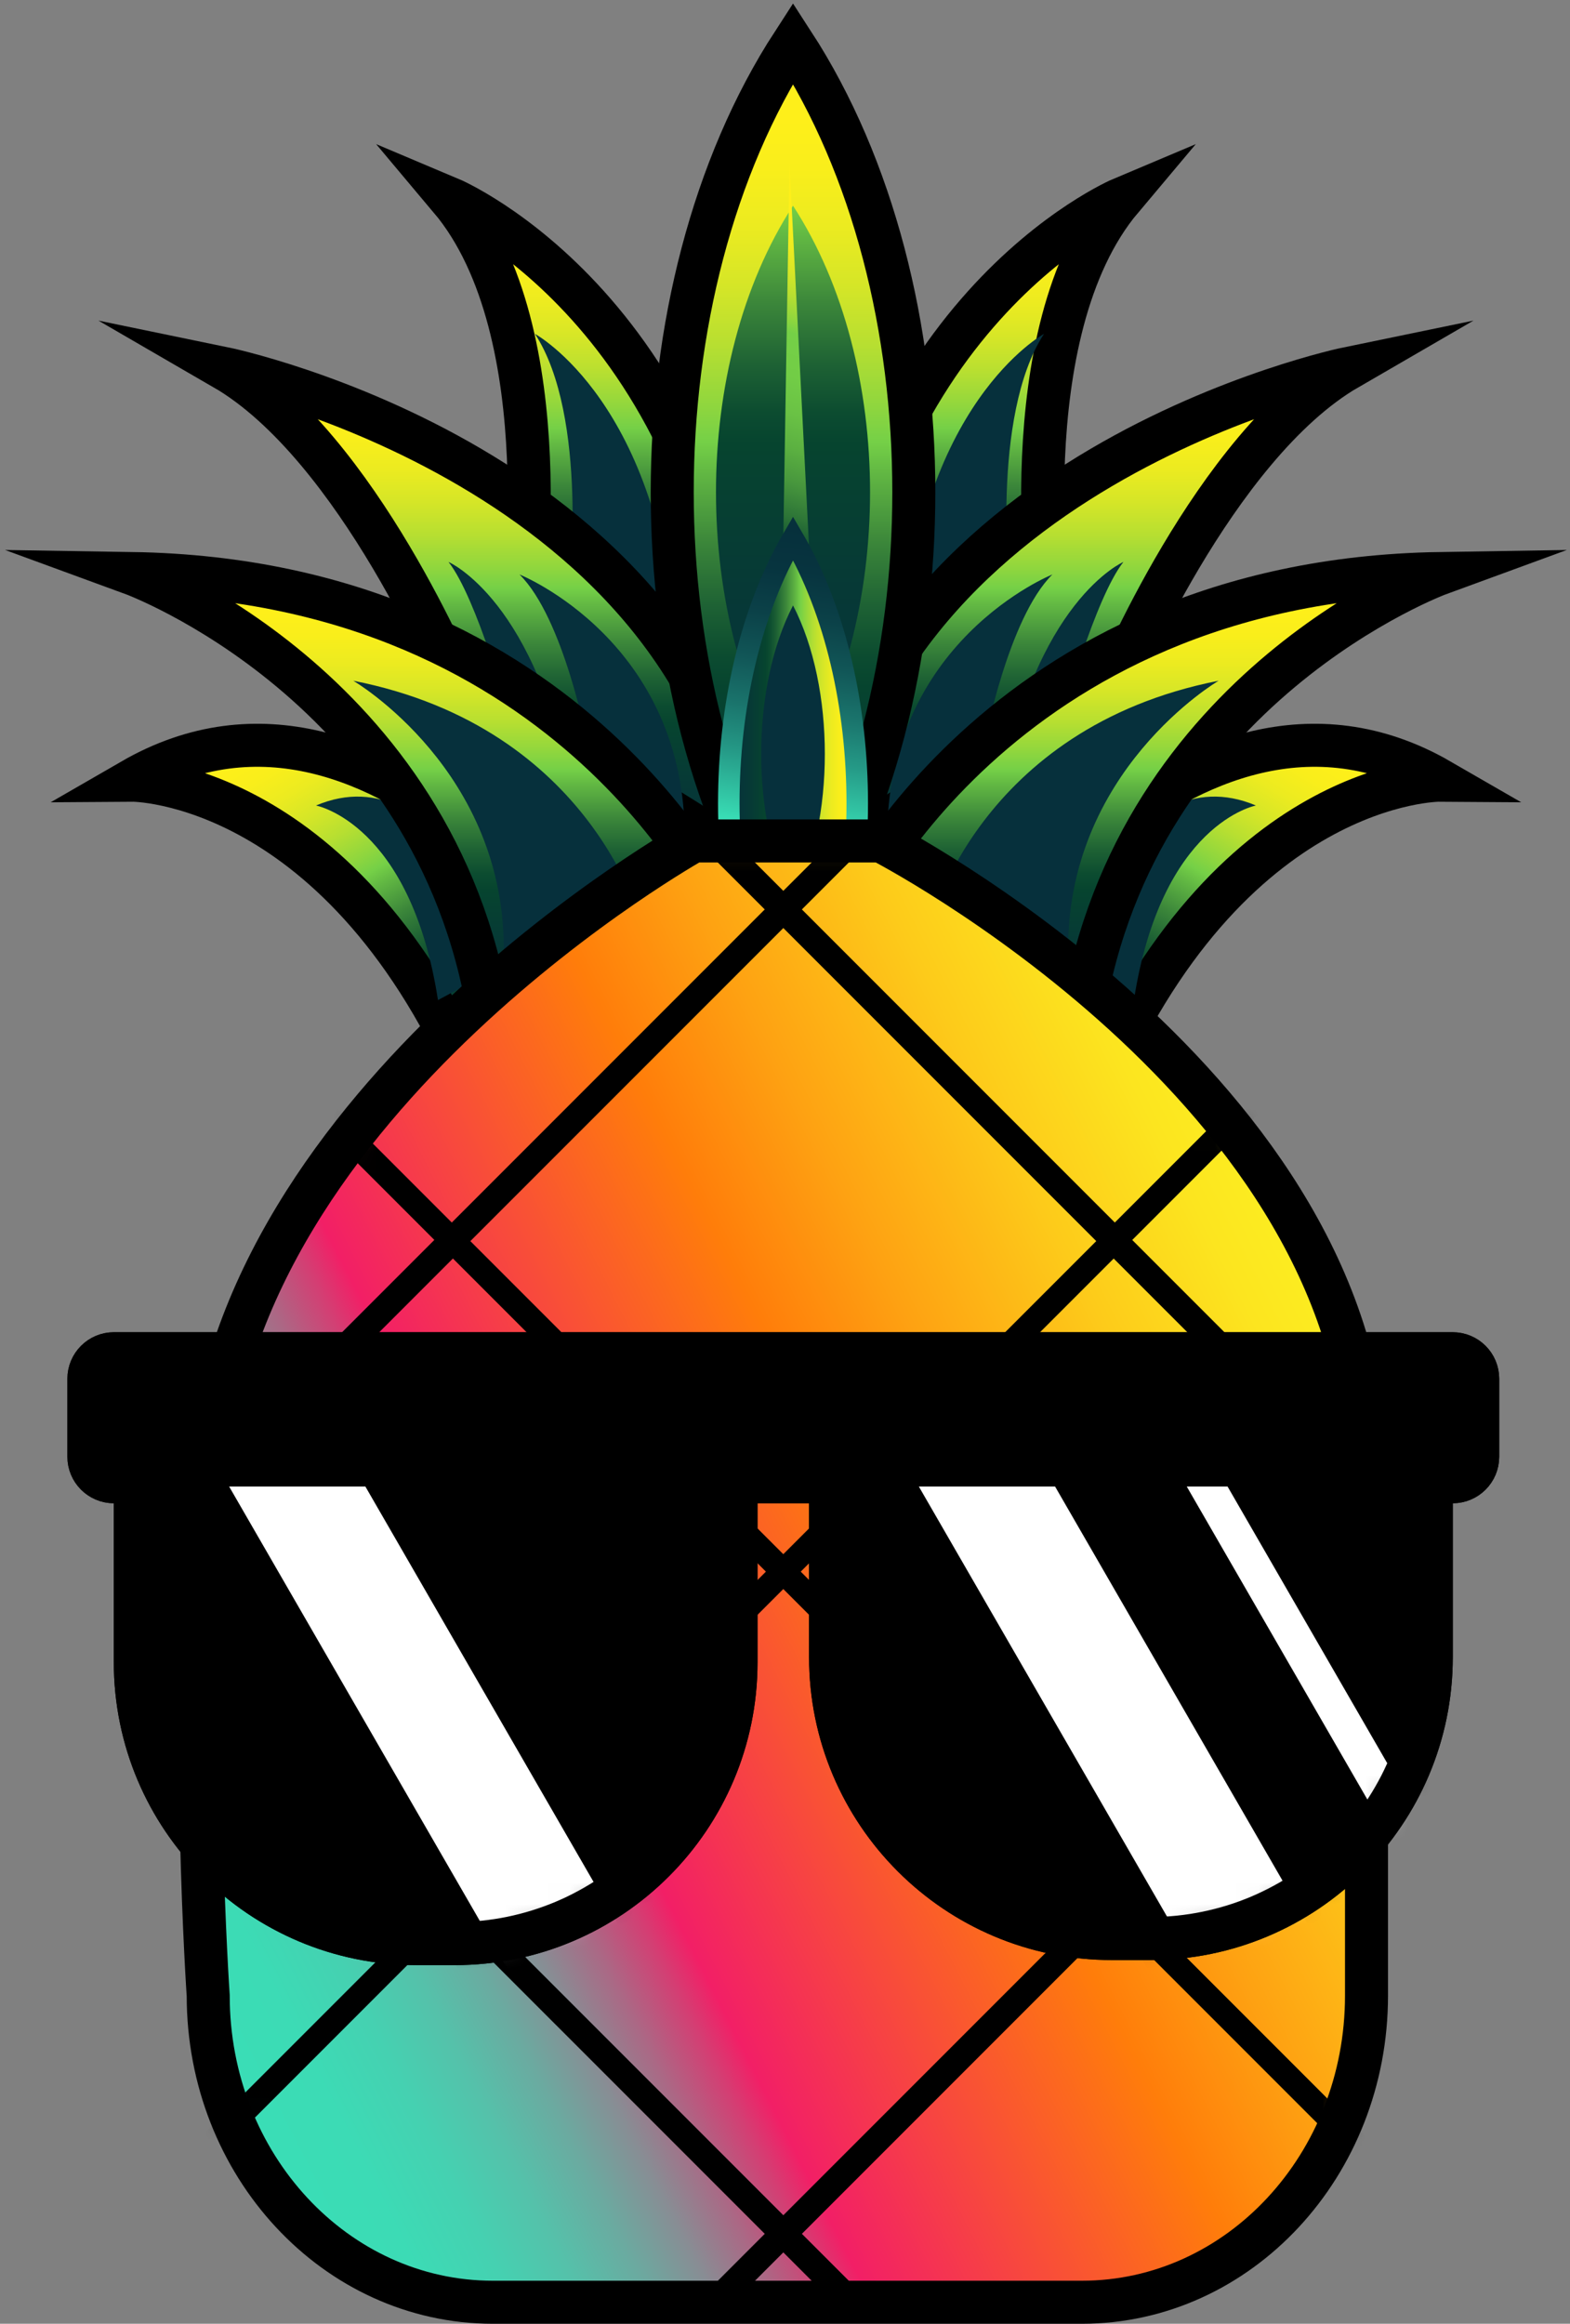 <svg width="73" height="108" viewBox="0 0 73 108" fill="none" xmlns="http://www.w3.org/2000/svg">
<rect x="0" y="0" width="73" height="108" fill="#808080" stroke="none"/>
<g id="Group">
<g id="Group_2">
<path id="Vector" d="M66.952 36.26C66.952 36.26 57.09 36.188 50.844 50.981L44.269 46.379C44.269 46.379 55.118 29.429 66.952 36.26Z" fill="url(#paint0_linear_438_31633)" stroke="black" stroke-width="2" stroke-miterlimit="10"/>
<path id="Vector_2" d="M58.397 37.437C58.397 37.437 54 38.259 52.724 46.479L49.331 44.664C49.331 44.664 52.435 34.925 58.397 37.437Z" fill="#06303C"/>
<path id="Vector_3" d="M52.159 9.232C52.159 9.232 39.667 14.492 38.352 33.229L48.824 28.627C48.824 28.627 46.899 15.478 52.159 9.232Z" fill="url(#paint1_linear_438_31633)" stroke="black" stroke-width="2" stroke-miterlimit="10"/>
<path id="Vector_4" d="M48.543 15.517C48.543 15.517 42.595 18.751 41.968 30.271L46.955 27.442C46.955 27.442 46.038 19.357 48.543 15.517Z" fill="#06303C"/>
<path id="Vector_5" d="M62.678 17.122C62.678 17.122 40.325 21.724 38.023 40.133C38.023 40.133 47.228 34.215 51.83 31.914C51.83 31.914 56.432 20.738 62.678 17.122Z" fill="url(#paint2_linear_438_31633)" stroke="black" stroke-width="2" stroke-miterlimit="10"/>
<path id="Vector_6" d="M48.932 26.7C48.932 26.7 41.155 29.803 41.25 39.102C41.25 39.102 44.252 35.81 45.785 34.494C45.785 34.494 46.875 28.733 48.932 26.7Z" fill="#06303C"/>
<path id="Vector_7" d="M52.236 26.116C52.236 26.116 48.06 27.919 46.494 37.057C46.494 37.057 48.468 34.306 49.413 33.26C49.413 33.26 50.921 27.782 52.236 26.116Z" fill="#06303C"/>
<path id="Vector_8" d="M66.952 26.655C66.952 26.655 52.816 31.826 50.351 47.156L39.303 42.64C39.303 42.64 46.242 26.984 66.952 26.655Z" fill="url(#paint3_linear_438_31633)" stroke="black" stroke-width="2" stroke-miterlimit="10"/>
<path id="Vector_9" d="M56.662 31.638C56.662 31.638 49.503 35.825 49.666 44.38L43.233 43.013C43.233 43.013 45.464 33.843 56.662 31.638Z" fill="#06303C"/>
<path id="Vector_10" d="M6.136 36.26C6.136 36.26 15.998 36.188 22.244 50.981L28.819 46.379C28.819 46.379 17.971 29.429 6.136 36.26Z" fill="url(#paint4_linear_438_31633)" stroke="black" stroke-width="2" stroke-miterlimit="10"/>
<path id="Vector_11" d="M14.692 37.437C14.692 37.437 19.088 38.259 20.364 46.479L23.758 44.664C23.758 44.664 20.653 34.925 14.692 37.437Z" fill="#06303C"/>
<path id="Vector_12" d="M20.93 9.232C20.93 9.232 33.422 14.492 34.736 33.229L24.265 28.627C24.265 28.627 26.189 15.478 20.93 9.232Z" fill="url(#paint5_linear_438_31633)" stroke="black" stroke-width="2" stroke-miterlimit="10"/>
<path id="Vector_13" d="M24.874 15.517C24.874 15.517 30.822 18.751 31.449 30.271L26.462 27.442C26.462 27.442 27.379 19.357 24.874 15.517Z" fill="#06303C"/>
<path id="Vector_14" d="M10.41 17.122C10.41 17.122 32.764 21.724 35.065 40.133C35.065 40.133 25.86 34.215 21.258 31.914C21.258 31.914 16.656 20.738 10.41 17.122Z" fill="url(#paint6_linear_438_31633)" stroke="black" stroke-width="2" stroke-miterlimit="10"/>
<path id="Vector_15" d="M24.156 26.7C24.156 26.7 31.934 29.803 31.839 39.102C31.839 39.102 28.837 35.81 27.304 34.494C27.304 34.494 26.213 28.733 24.156 26.7Z" fill="#06303C"/>
<path id="Vector_16" d="M20.853 26.116C20.853 26.116 25.028 27.919 26.594 37.057C26.594 37.057 24.62 34.306 23.675 33.26C23.675 33.26 22.167 27.782 20.853 26.116Z" fill="#06303C"/>
<path id="Vector_17" d="M6.137 26.655C6.137 26.655 20.272 31.826 22.737 47.156L33.785 42.64C33.785 42.64 26.846 26.984 6.137 26.655Z" fill="url(#paint7_linear_438_31633)" stroke="black" stroke-width="2" stroke-miterlimit="10"/>
<path id="Vector_18" d="M16.426 31.638C16.426 31.638 23.585 35.825 23.422 44.38L29.855 43.013C29.855 43.013 27.624 33.843 16.426 31.638Z" fill="#06303C"/>
<path id="Vector_19" d="M36.873 43.749C44.362 32.22 44.362 13.529 36.873 2C29.384 13.529 29.384 32.22 36.873 43.749Z" fill="url(#paint8_linear_438_31633)" stroke="black" stroke-width="2" stroke-miterlimit="10"/>
<path id="Vector_20" d="M36.873 36.188C41.649 28.835 41.649 16.914 36.873 9.561C32.097 16.914 32.097 28.835 36.873 36.188Z" fill="url(#paint9_linear_438_31633)"/>
<path id="Vector_21" d="M36.306 31.933L37.948 31.886L36.709 7.586L36.306 31.933Z" fill="url(#paint10_linear_438_31633)"/>
<path id="Vector_22" d="M36.873 49.666C40.855 42.858 40.855 31.82 36.873 25.012C32.891 31.819 32.891 42.858 36.873 49.666Z" fill="url(#paint11_linear_438_31633)" stroke="url(#paint12_linear_438_31633)" stroke-miterlimit="10"/>
<path id="Vector_23" d="M36.873 41.937C38.845 38.127 38.845 31.948 36.873 28.138C34.9 31.948 34.9 38.127 36.873 41.937Z" fill="#06303C"/>
</g>
<path id="Vector_24" d="M9.681 68.625C10.939 50.968 32.249 39.084 32.249 39.084H36.353H36.866H40.969C40.969 39.084 63.538 50.68 63.538 68.625C63.538 74.615 63.538 92.752 63.538 92.752C63.538 100.621 57.611 107 50.302 107H36.866H36.353H22.917C15.607 107 9.681 100.621 9.681 92.752C9.681 92.752 8.836 80.497 9.681 68.625Z" fill="url(#paint13_linear_438_31633)" stroke="black" stroke-width="2" stroke-miterlimit="10"/>
<g id="Group_3">
<g id="Clip path group">
<mask id="mask0_438_31633" style="mask-type:luminance" maskUnits="userSpaceOnUse" x="9" y="39" width="55" height="68">
<g id="SVGID_00000054988939144429540480000017993130050580697520_">
<path id="Vector_25" d="M9.681 68.625C10.939 50.968 32.249 39.084 32.249 39.084H36.353H36.866H40.969C40.969 39.084 63.538 50.68 63.538 68.625C63.538 74.615 63.538 92.752 63.538 92.752C63.538 100.621 57.611 107 50.302 107H36.866H36.353H22.917C15.607 107 9.681 100.621 9.681 92.752C9.681 92.752 8.836 80.497 9.681 68.625Z" fill="white"/>
</g>
</mask>
<g mask="url(#mask0_438_31633)">
<g id="Group_4">
<path id="Vector_26" d="M51.782 26.75L36.421 42.111L21.06 26.75L36.421 11.389L51.782 26.75Z" stroke="black" stroke-miterlimit="10"/>
<path id="Vector_27" d="M36.265 42.267L20.904 57.629L5.543 42.267L20.904 26.906L36.265 42.267Z" stroke="black" stroke-miterlimit="10"/>
<path id="Vector_28" d="M67.3 42.267L51.939 57.629L36.578 42.267L51.939 26.906L67.3 42.267Z" stroke="black" stroke-miterlimit="10"/>
<path id="Vector_29" d="M51.783 57.785L36.422 73.146L21.06 57.785L36.422 42.424L51.783 57.785Z" stroke="black" stroke-miterlimit="10"/>
<path id="Vector_30" d="M51.783 88.302L36.422 103.663L21.061 88.302L36.422 72.941L51.783 88.302Z" stroke="black" stroke-miterlimit="10"/>
<path id="Vector_31" d="M36.266 103.82L20.904 119.181L5.543 103.82L20.904 88.459L36.266 103.82Z" stroke="black" stroke-miterlimit="10"/>
<path id="Vector_32" d="M67.3 103.82L51.939 119.181L36.578 103.82L51.939 88.458L67.3 103.82Z" stroke="black" stroke-miterlimit="10"/>
<path id="Vector_33" d="M51.783 119.337L36.422 134.698L21.061 119.337L36.422 103.976L51.783 119.337Z" stroke="black" stroke-miterlimit="10"/>
<path id="Vector_34" d="M67.196 72.887L51.835 57.526L67.196 42.164L82.557 57.526L67.196 72.887Z" stroke="black" stroke-miterlimit="10"/>
<path id="Vector_35" d="M67.196 103.921L51.835 88.56L67.196 73.199L82.557 88.56L67.196 103.921Z" stroke="black" stroke-miterlimit="10"/>
<path id="Vector_36" d="M51.679 88.404L36.318 73.043L51.679 57.682L67.04 73.043L51.679 88.404Z" stroke="black" stroke-miterlimit="10"/>
<path id="Vector_37" d="M21.161 88.404L5.8 73.043L21.161 57.681L36.523 73.043L21.161 88.404Z" stroke="black" stroke-miterlimit="10"/>
<path id="Vector_38" d="M5.644 72.886L-9.717 57.525L5.644 42.164L21.005 57.525L5.644 72.886Z" stroke="black" stroke-miterlimit="10"/>
<path id="Vector_39" d="M5.644 103.921L-9.717 88.56L5.644 73.199L21.005 88.56L5.644 103.921Z" stroke="black" stroke-miterlimit="10"/>
</g>
</g>
</g>
</g>
<g id="Group_5">
<path id="Vector_40" d="M5.295 62.917H67.547C68.188 62.917 68.708 63.437 68.708 64.078V67.705C68.708 68.346 68.188 68.866 67.547 68.866H66.55V77.02C66.55 84.242 60.696 90.096 53.474 90.096H51.696C44.474 90.096 38.619 84.242 38.619 77.02V68.866H34.223V77.255C34.223 84.477 28.369 90.331 21.147 90.331H19.368C12.146 90.331 6.292 84.477 6.292 77.255V68.866H5.295C4.654 68.866 4.134 68.346 4.134 67.705V64.078C4.135 63.437 4.654 62.917 5.295 62.917Z" fill="black" stroke="black" stroke-width="2" stroke-miterlimit="10"/>
<g id="Group_6">
<g id="Clip path group_2">
<mask id="mask1_438_31633" style="mask-type:luminance" maskUnits="userSpaceOnUse" x="4" y="62" width="65" height="29">
<g id="SVGID_00000087396224219459227470000006244394918682287287_">
<path id="Vector_41" d="M5.295 62.917H67.547C68.188 62.917 68.708 63.437 68.708 64.078V67.705C68.708 68.346 68.188 68.866 67.547 68.866H66.55V77.02C66.55 84.242 60.696 90.096 53.474 90.096H51.696C44.474 90.096 38.619 84.242 38.619 77.02V68.866H34.223V77.255C34.223 84.477 28.369 90.331 21.147 90.331H19.368C12.146 90.331 6.292 84.477 6.292 77.255V68.866H5.295C4.654 68.866 4.134 68.346 4.134 67.705V64.078C4.135 63.437 4.654 62.917 5.295 62.917Z" fill="white"/>
</g>
</mask>
<g mask="url(#mask1_438_31633)">
<g id="Group_7">
<path id="Vector_42" d="M17.567 68.09L34.953 98.203L28.47 101.946L8.923 68.09H17.567Z" fill="white" stroke="black" stroke-width="2" stroke-miterlimit="10"/>
<path id="Vector_43" d="M67.022 98.203L60.539 101.946L40.992 68.09H49.636L67.022 98.203Z" fill="white" stroke="black" stroke-width="2" stroke-miterlimit="10"/>
<path id="Vector_44" d="M57.656 68.09L71.16 91.479L68.005 93.301L53.449 68.09H57.656Z" fill="white" stroke="black" stroke-width="2" stroke-miterlimit="10"/>
</g>
</g>
</g>
<path id="Vector_45" d="M5.295 62.917H67.547C68.188 62.917 68.708 63.437 68.708 64.078V67.705C68.708 68.346 68.188 68.866 67.547 68.866H66.55V77.02C66.55 84.242 60.696 90.096 53.474 90.096H51.696C44.474 90.096 38.619 84.242 38.619 77.02V68.866H34.223V77.255C34.223 84.477 28.369 90.331 21.147 90.331H19.368C12.146 90.331 6.292 84.477 6.292 77.255V68.866H5.295C4.654 68.866 4.134 68.346 4.134 67.705V64.078C4.135 63.437 4.654 62.917 5.295 62.917Z" stroke="black" stroke-width="2" stroke-miterlimit="10"/>
</g>
</g>
</g>
<defs>
<linearGradient id="paint0_linear_438_31633" x1="50.235" y1="50.63" x2="60.637" y2="32.614" gradientUnits="userSpaceOnUse">
<stop stop-color="#06303C"/>
<stop offset="0.161" stop-color="#063936"/>
<stop offset="0.283" stop-color="#06442F"/>
<stop offset="0.319" stop-color="#0C4C30"/>
<stop offset="0.374" stop-color="#1E6234"/>
<stop offset="0.443" stop-color="#3B863A"/>
<stop offset="0.522" stop-color="#62B843"/>
<stop offset="0.556" stop-color="#75D047"/>
<stop offset="0.596" stop-color="#8FD63E"/>
<stop offset="0.664" stop-color="#B7DF31"/>
<stop offset="0.732" stop-color="#D6E627"/>
<stop offset="0.797" stop-color="#ECEB20"/>
<stop offset="0.86" stop-color="#F9EE1B"/>
<stop offset="0.916" stop-color="#FEEF1A"/>
</linearGradient>
<linearGradient id="paint1_linear_438_31633" x1="45.255" y1="33.23" x2="45.255" y2="9.232" gradientUnits="userSpaceOnUse">
<stop stop-color="#06303C"/>
<stop offset="0.161" stop-color="#063936"/>
<stop offset="0.283" stop-color="#06442F"/>
<stop offset="0.319" stop-color="#0C4C30"/>
<stop offset="0.374" stop-color="#1E6234"/>
<stop offset="0.443" stop-color="#3B863A"/>
<stop offset="0.522" stop-color="#62B843"/>
<stop offset="0.556" stop-color="#75D047"/>
<stop offset="0.596" stop-color="#8FD63E"/>
<stop offset="0.664" stop-color="#B7DF31"/>
<stop offset="0.732" stop-color="#D6E627"/>
<stop offset="0.797" stop-color="#ECEB20"/>
<stop offset="0.86" stop-color="#F9EE1B"/>
<stop offset="0.916" stop-color="#FEEF1A"/>
</linearGradient>
<linearGradient id="paint2_linear_438_31633" x1="50.351" y1="40.133" x2="50.351" y2="17.122" gradientUnits="userSpaceOnUse">
<stop stop-color="#06303C"/>
<stop offset="0.161" stop-color="#063936"/>
<stop offset="0.283" stop-color="#06442F"/>
<stop offset="0.319" stop-color="#0C4C30"/>
<stop offset="0.374" stop-color="#1E6234"/>
<stop offset="0.443" stop-color="#3B863A"/>
<stop offset="0.522" stop-color="#62B843"/>
<stop offset="0.556" stop-color="#75D047"/>
<stop offset="0.596" stop-color="#8FD63E"/>
<stop offset="0.664" stop-color="#B7DF31"/>
<stop offset="0.732" stop-color="#D6E627"/>
<stop offset="0.797" stop-color="#ECEB20"/>
<stop offset="0.86" stop-color="#F9EE1B"/>
<stop offset="0.916" stop-color="#FEEF1A"/>
</linearGradient>
<linearGradient id="paint3_linear_438_31633" x1="53.127" y1="47.157" x2="53.127" y2="26.655" gradientUnits="userSpaceOnUse">
<stop stop-color="#06303C"/>
<stop offset="0.161" stop-color="#063936"/>
<stop offset="0.283" stop-color="#06442F"/>
<stop offset="0.319" stop-color="#0C4C30"/>
<stop offset="0.374" stop-color="#1E6234"/>
<stop offset="0.443" stop-color="#3B863A"/>
<stop offset="0.522" stop-color="#62B843"/>
<stop offset="0.556" stop-color="#75D047"/>
<stop offset="0.596" stop-color="#8FD63E"/>
<stop offset="0.664" stop-color="#B7DF31"/>
<stop offset="0.732" stop-color="#D6E627"/>
<stop offset="0.797" stop-color="#ECEB20"/>
<stop offset="0.86" stop-color="#F9EE1B"/>
<stop offset="0.916" stop-color="#FEEF1A"/>
</linearGradient>
<linearGradient id="paint4_linear_438_31633" x1="22.853" y1="50.63" x2="12.452" y2="32.614" gradientUnits="userSpaceOnUse">
<stop stop-color="#06303C"/>
<stop offset="0.161" stop-color="#063936"/>
<stop offset="0.283" stop-color="#06442F"/>
<stop offset="0.319" stop-color="#0C4C30"/>
<stop offset="0.374" stop-color="#1E6234"/>
<stop offset="0.443" stop-color="#3B863A"/>
<stop offset="0.522" stop-color="#62B843"/>
<stop offset="0.556" stop-color="#75D047"/>
<stop offset="0.596" stop-color="#8FD63E"/>
<stop offset="0.664" stop-color="#B7DF31"/>
<stop offset="0.732" stop-color="#D6E627"/>
<stop offset="0.797" stop-color="#ECEB20"/>
<stop offset="0.86" stop-color="#F9EE1B"/>
<stop offset="0.916" stop-color="#FEEF1A"/>
</linearGradient>
<linearGradient id="paint5_linear_438_31633" x1="27.833" y1="33.23" x2="27.833" y2="9.232" gradientUnits="userSpaceOnUse">
<stop stop-color="#06303C"/>
<stop offset="0.161" stop-color="#063936"/>
<stop offset="0.283" stop-color="#06442F"/>
<stop offset="0.319" stop-color="#0C4C30"/>
<stop offset="0.374" stop-color="#1E6234"/>
<stop offset="0.443" stop-color="#3B863A"/>
<stop offset="0.522" stop-color="#62B843"/>
<stop offset="0.556" stop-color="#75D047"/>
<stop offset="0.596" stop-color="#8FD63E"/>
<stop offset="0.664" stop-color="#B7DF31"/>
<stop offset="0.732" stop-color="#D6E627"/>
<stop offset="0.797" stop-color="#ECEB20"/>
<stop offset="0.86" stop-color="#F9EE1B"/>
<stop offset="0.916" stop-color="#FEEF1A"/>
</linearGradient>
<linearGradient id="paint6_linear_438_31633" x1="22.737" y1="40.133" x2="22.737" y2="17.122" gradientUnits="userSpaceOnUse">
<stop stop-color="#06303C"/>
<stop offset="0.161" stop-color="#063936"/>
<stop offset="0.283" stop-color="#06442F"/>
<stop offset="0.319" stop-color="#0C4C30"/>
<stop offset="0.374" stop-color="#1E6234"/>
<stop offset="0.443" stop-color="#3B863A"/>
<stop offset="0.522" stop-color="#62B843"/>
<stop offset="0.556" stop-color="#75D047"/>
<stop offset="0.596" stop-color="#8FD63E"/>
<stop offset="0.664" stop-color="#B7DF31"/>
<stop offset="0.732" stop-color="#D6E627"/>
<stop offset="0.797" stop-color="#ECEB20"/>
<stop offset="0.86" stop-color="#F9EE1B"/>
<stop offset="0.916" stop-color="#FEEF1A"/>
</linearGradient>
<linearGradient id="paint7_linear_438_31633" x1="19.961" y1="47.157" x2="19.961" y2="26.655" gradientUnits="userSpaceOnUse">
<stop stop-color="#06303C"/>
<stop offset="0.161" stop-color="#063936"/>
<stop offset="0.283" stop-color="#06442F"/>
<stop offset="0.319" stop-color="#0C4C30"/>
<stop offset="0.374" stop-color="#1E6234"/>
<stop offset="0.443" stop-color="#3B863A"/>
<stop offset="0.522" stop-color="#62B843"/>
<stop offset="0.556" stop-color="#75D047"/>
<stop offset="0.596" stop-color="#8FD63E"/>
<stop offset="0.664" stop-color="#B7DF31"/>
<stop offset="0.732" stop-color="#D6E627"/>
<stop offset="0.797" stop-color="#ECEB20"/>
<stop offset="0.86" stop-color="#F9EE1B"/>
<stop offset="0.916" stop-color="#FEEF1A"/>
</linearGradient>
<linearGradient id="paint8_linear_438_31633" x1="36.873" y1="43.749" x2="36.873" y2="2" gradientUnits="userSpaceOnUse">
<stop stop-color="#06303C"/>
<stop offset="0.161" stop-color="#063936"/>
<stop offset="0.283" stop-color="#06442F"/>
<stop offset="0.319" stop-color="#0C4C30"/>
<stop offset="0.374" stop-color="#1E6234"/>
<stop offset="0.443" stop-color="#3B863A"/>
<stop offset="0.522" stop-color="#62B843"/>
<stop offset="0.556" stop-color="#75D047"/>
<stop offset="0.596" stop-color="#8FD63E"/>
<stop offset="0.664" stop-color="#B7DF31"/>
<stop offset="0.732" stop-color="#D6E627"/>
<stop offset="0.797" stop-color="#ECEB20"/>
<stop offset="0.86" stop-color="#F9EE1B"/>
<stop offset="0.916" stop-color="#FEEF1A"/>
</linearGradient>
<linearGradient id="paint9_linear_438_31633" x1="36.873" y1="36.188" x2="36.873" y2="9.561" gradientUnits="userSpaceOnUse">
<stop stop-color="#06303C"/>
<stop offset="0.332" stop-color="#063936"/>
<stop offset="0.584" stop-color="#06442F"/>
<stop offset="0.639" stop-color="#0C4C30"/>
<stop offset="0.724" stop-color="#1E6234"/>
<stop offset="0.829" stop-color="#3B863A"/>
<stop offset="0.948" stop-color="#62B843"/>
<stop offset="1" stop-color="#75D047"/>
</linearGradient>
<linearGradient id="paint10_linear_438_31633" x1="28.488" y1="29.473" x2="35.501" y2="7.207" gradientUnits="userSpaceOnUse">
<stop stop-color="#06303C"/>
<stop offset="0.145" stop-color="#063936"/>
<stop offset="0.255" stop-color="#06442F"/>
<stop offset="0.268" stop-color="#0E4E31"/>
<stop offset="0.33" stop-color="#2D7537"/>
<stop offset="0.394" stop-color="#47963D"/>
<stop offset="0.459" stop-color="#5BB041"/>
<stop offset="0.527" stop-color="#6AC245"/>
<stop offset="0.598" stop-color="#72CD46"/>
<stop offset="0.679" stop-color="#75D047"/>
<stop offset="0.705" stop-color="#8FD63E"/>
<stop offset="0.75" stop-color="#B7DF31"/>
<stop offset="0.794" stop-color="#D6E627"/>
<stop offset="0.838" stop-color="#ECEB20"/>
<stop offset="0.879" stop-color="#F9EE1B"/>
<stop offset="0.916" stop-color="#FEEF1A"/>
</linearGradient>
<linearGradient id="paint11_linear_438_31633" x1="33.886" y1="37.339" x2="39.859" y2="37.339" gradientUnits="userSpaceOnUse">
<stop stop-color="#06303C"/>
<stop offset="0.161" stop-color="#063936"/>
<stop offset="0.283" stop-color="#06442F"/>
<stop offset="0.319" stop-color="#0C4C30"/>
<stop offset="0.374" stop-color="#1E6234"/>
<stop offset="0.443" stop-color="#3B863A"/>
<stop offset="0.522" stop-color="#62B843"/>
<stop offset="0.556" stop-color="#75D047"/>
<stop offset="0.596" stop-color="#8FD63E"/>
<stop offset="0.664" stop-color="#B7DF31"/>
<stop offset="0.732" stop-color="#D6E627"/>
<stop offset="0.797" stop-color="#ECEB20"/>
<stop offset="0.86" stop-color="#F9EE1B"/>
<stop offset="0.916" stop-color="#FEEF1A"/>
</linearGradient>
<linearGradient id="paint12_linear_438_31633" x1="35.103" y1="49.93" x2="38.642" y2="24.748" gradientUnits="userSpaceOnUse">
<stop offset="0.455" stop-color="#39DEB6"/>
<stop offset="0.492" stop-color="#33C9A7"/>
<stop offset="0.579" stop-color="#259A87"/>
<stop offset="0.667" stop-color="#1A746C"/>
<stop offset="0.754" stop-color="#115657"/>
<stop offset="0.839" stop-color="#0B4148"/>
<stop offset="0.922" stop-color="#07343F"/>
<stop offset="1" stop-color="#06303C"/>
</linearGradient>
<linearGradient id="paint13_linear_438_31633" x1="63.219" y1="62.621" x2="7.048" y2="91.242" gradientUnits="userSpaceOnUse">
<stop stop-color="#FCEE21"/>
<stop offset="0.06" stop-color="#FCE51F"/>
<stop offset="0.16" stop-color="#FDCB1A"/>
<stop offset="0.286" stop-color="#FEA212"/>
<stop offset="0.385" stop-color="#FF7D0A"/>
<stop offset="0.64" stop-color="#F21F66"/>
<stop offset="0.664" stop-color="#D43E73"/>
<stop offset="0.702" stop-color="#AB6885"/>
<stop offset="0.742" stop-color="#888D94"/>
<stop offset="0.784" stop-color="#6BAAA0"/>
<stop offset="0.829" stop-color="#55C1AA"/>
<stop offset="0.876" stop-color="#45D1B1"/>
<stop offset="0.929" stop-color="#3CDBB5"/>
<stop offset="1" stop-color="#39DEB6"/>
</linearGradient>
</defs>
</svg>
